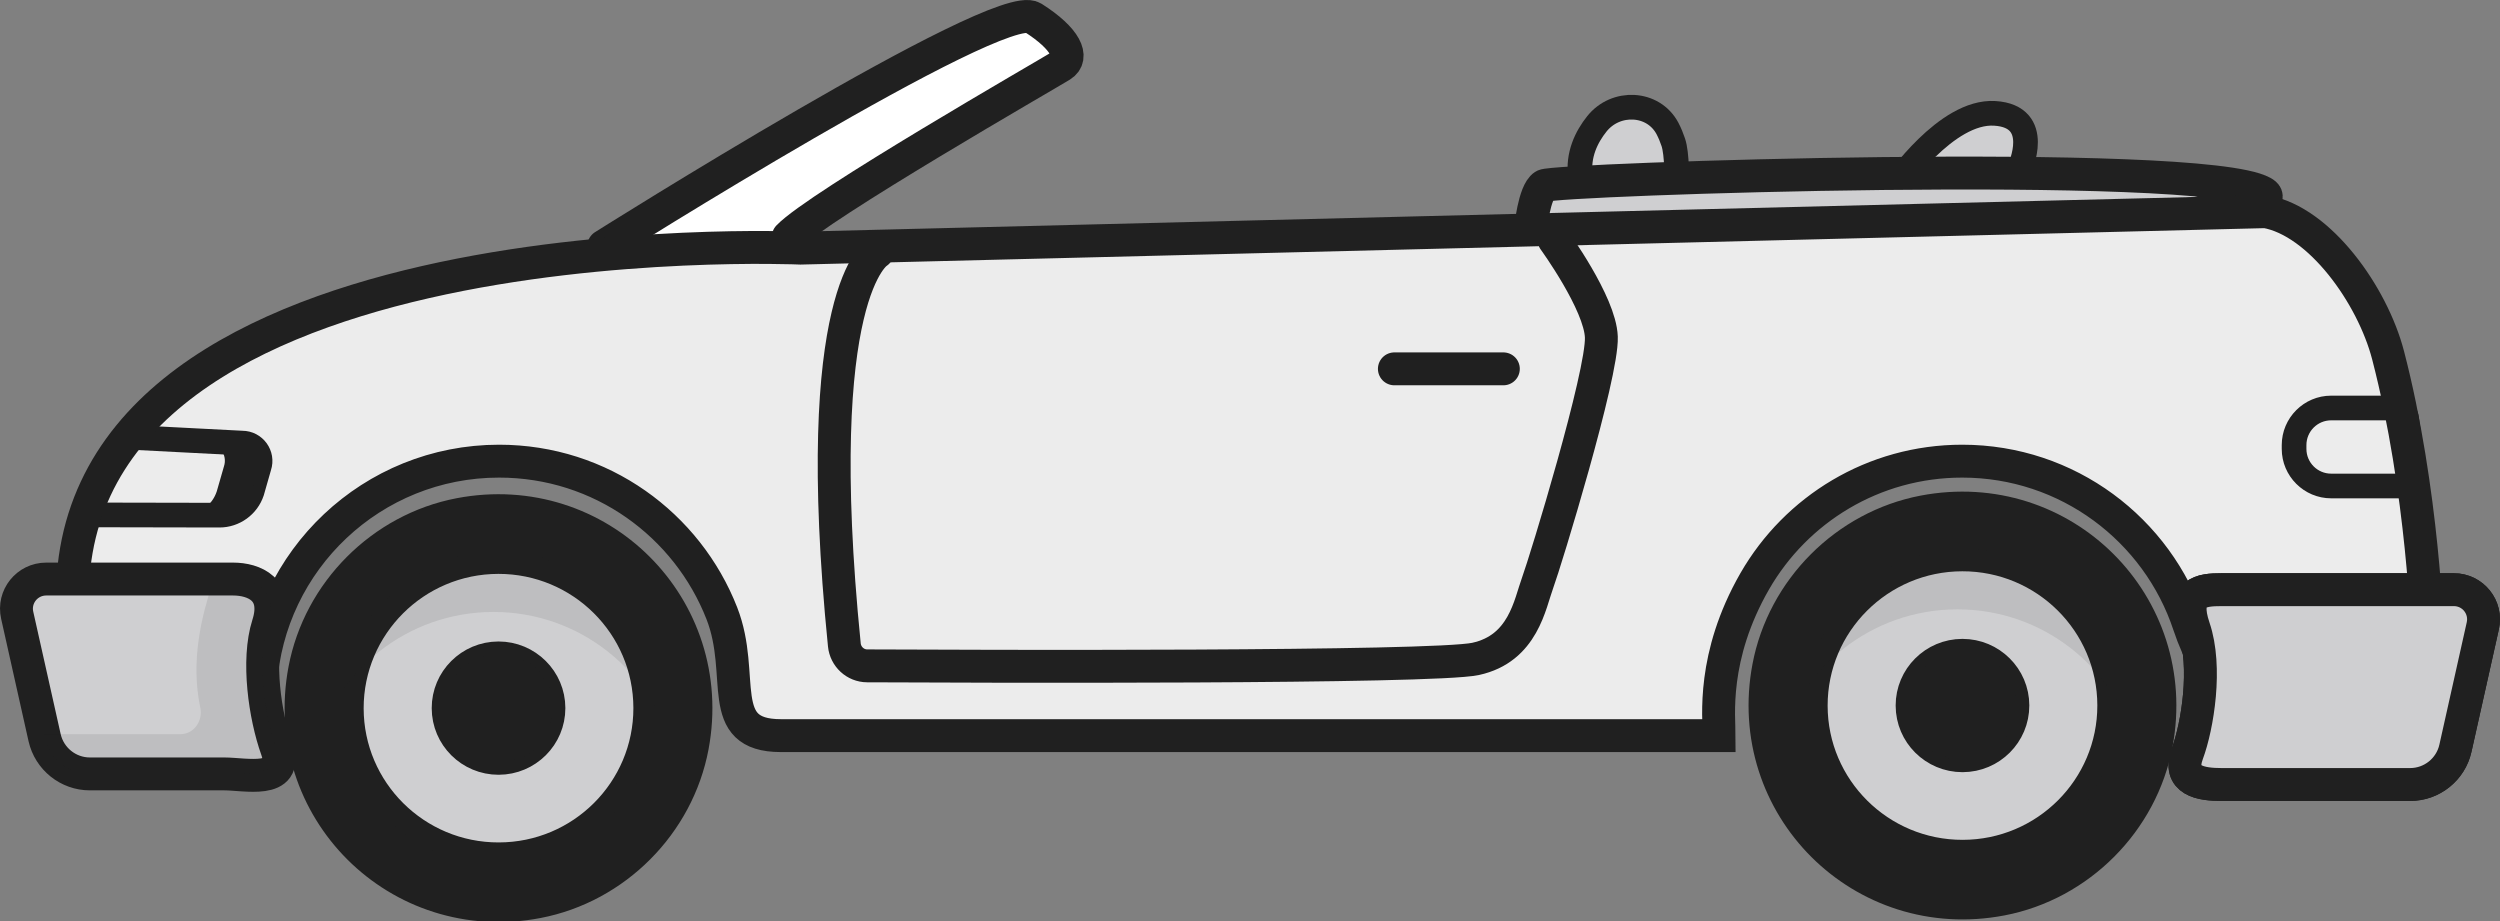 <?xml version="1.0" encoding="UTF-8"?>
<svg width="76px" height="28px" viewBox="0 0 76 28" version="1.1" xmlns="http://www.w3.org/2000/svg" xmlns:xlink="http://www.w3.org/1999/xlink">
    <rect x="0" y="0" width="76" height="28" fill="#808080" stroke="none"/>
    <!-- Generator: sketchtool 52.3 (67297) - http://www.bohemiancoding.com/sketch -->
    <title>BA5D9C04-1A2C-4CBA-8532-466EE19D94F7@1x</title>
    <desc>Created with sketchtool.</desc>
    <g id="Page-1" stroke="none" stroke-width="1" fill="none" fill-rule="evenodd">
        <g id="Car-Model-Icons---Greyscale" transform="translate(-277, -243)">
            <g id="Group-75" transform="translate(277, 243)">
                <path d="M59.652,15.821 C56.544,15.825 54.027,18.348 54.032,21.457 C54.036,24.564 56.559,27.081 59.668,27.076 C62.775,27.072 65.292,24.548 65.287,21.441 C65.282,18.332 62.759,15.816 59.652,15.821" id="Fill-1" fill="#CFCFD1"></path>
                <path d="M59.652,15.821 C56.544,15.825 54.027,18.348 54.032,21.457 C54.036,24.564 56.559,27.081 59.668,27.076 C62.775,27.072 65.292,24.548 65.287,21.441 C65.282,18.332 62.759,15.816 59.652,15.821 Z" id="Stroke-3" stroke="#202020" stroke-linecap="round" stroke-linejoin="round"></path>
                <path d="M59.662,23.099 C58.747,23.1 58.004,22.363 58.003,21.45 C58.001,20.539 58.742,19.798 59.657,19.797 C60.572,19.796 61.315,20.535 61.316,21.445 C61.318,22.358 60.577,23.097 59.662,23.099 M59.653,16.992 C57.183,16.995 55.182,18.994 55.185,21.455 C55.188,23.915 57.195,25.91 59.666,25.906 C62.137,25.903 64.137,23.903 64.134,21.443 C64.13,18.981 62.124,16.988 59.653,16.992" id="Fill-5" fill="#CFCFD1"></path>
                <path d="M59.662,23.099 C58.747,23.1 58.004,22.363 58.003,21.45 C58.001,20.539 58.742,19.798 59.657,19.797 C60.572,19.796 61.315,20.535 61.316,21.445 C61.318,22.358 60.577,23.097 59.662,23.099 Z M59.653,16.992 C57.183,16.995 55.182,18.994 55.185,21.455 C55.188,23.915 57.195,25.91 59.666,25.906 C62.137,25.903 64.137,23.903 64.134,21.443 C64.13,18.981 62.124,16.988 59.653,16.992 Z" id="Stroke-7" stroke="#202020" stroke-width="0.75" stroke-linecap="round" stroke-linejoin="round"></path>
                <path d="M59.657,19.797 C58.742,19.798 58.001,20.539 58.003,21.449 C58.004,22.362 58.747,23.1 59.662,23.099 C60.577,23.097 61.318,22.358 61.316,21.444 C61.315,20.534 60.572,19.796 59.657,19.797" id="Fill-9" fill="#202020"></path>
                <path d="M59.498,18.524 C62.11,18.52 64.304,20.299 64.941,22.712 C65.06,22.254 65.13,21.777 65.13,21.282 C65.125,18.172 62.602,15.657 59.494,15.661 C56.387,15.666 53.87,18.188 53.874,21.297 C53.875,21.793 53.946,22.271 54.067,22.728 C54.697,20.313 56.886,18.528 59.498,18.524" id="Fill-11" fill-opacity="0.1" fill="#202020"></path>
                <path d="M54.135,20.351 C53.385,24.319 56.806,27.73 60.773,26.969 C62.988,26.544 64.77,24.753 65.185,22.538 C65.926,18.573 62.512,15.17 58.551,15.926 C56.337,16.349 54.554,18.136 54.135,20.351 Z" id="Stroke-13" stroke="#202020" stroke-width="1.75" stroke-linecap="round" stroke-linejoin="round"></path>
                <path d="M15.147,15.9 C12.04,15.904 9.523,18.427 9.527,21.537 C9.532,24.643 12.055,27.16 15.164,27.155 C18.271,27.151 20.787,24.628 20.783,21.52 C20.778,18.411 18.255,15.895 15.147,15.9" id="Fill-15" fill="#CFCFD1"></path>
                <path d="M15.147,15.9 C12.04,15.904 9.523,18.427 9.527,21.537 C9.532,24.643 12.055,27.16 15.164,27.155 C18.271,27.151 20.787,24.628 20.783,21.52 C20.778,18.411 18.255,15.895 15.147,15.9 Z" id="Stroke-17" stroke="#202020" stroke-linecap="round" stroke-linejoin="round"></path>
                <path d="M15.158,23.178 C14.243,23.179 13.5,22.442 13.499,21.529 C13.497,20.618 14.238,19.878 15.153,19.876 C16.068,19.875 16.811,20.614 16.812,21.525 C16.813,22.437 16.073,23.176 15.158,23.178 M15.149,17.071 C12.679,17.074 10.678,19.074 10.68,21.534 C10.684,23.995 12.691,25.989 15.162,25.985 C17.633,25.982 19.633,23.982 19.63,21.522 C19.626,19.06 17.62,17.068 15.149,17.071" id="Fill-19" fill="#CFCFD1"></path>
                <path d="M15.158,23.178 C14.243,23.179 13.5,22.442 13.499,21.529 C13.497,20.618 14.238,19.878 15.153,19.876 C16.068,19.875 16.811,20.614 16.812,21.525 C16.813,22.437 16.073,23.176 15.158,23.178 Z M15.149,17.071 C12.679,17.074 10.678,19.074 10.68,21.534 C10.684,23.995 12.691,25.989 15.162,25.985 C17.633,25.982 19.633,23.982 19.63,21.522 C19.626,19.06 17.62,17.068 15.149,17.071 Z" id="Stroke-21" stroke="#202020" stroke-width="0.75" stroke-linecap="round" stroke-linejoin="round"></path>
                <path d="M15.153,19.876 C14.238,19.878 13.497,20.618 13.499,21.528 C13.5,22.441 14.243,23.179 15.158,23.178 C16.073,23.176 16.813,22.437 16.812,21.524 C16.811,20.613 16.068,19.875 15.153,19.876" id="Fill-23" fill="#202020"></path>
                <path d="M14.994,18.603 C17.606,18.599 19.8,20.378 20.436,22.791 C20.556,22.334 20.626,21.856 20.626,21.361 C20.621,18.251 18.098,15.736 14.99,15.741 C11.883,15.745 9.366,18.267 9.37,21.376 C9.371,21.873 9.442,22.35 9.563,22.807 C10.193,20.392 12.382,18.607 14.994,18.603" id="Fill-25" fill-opacity="0.1" fill="#202020"></path>
                <path d="M9.631,20.43 C8.881,24.398 12.302,27.809 16.269,27.048 C18.484,26.623 20.266,24.832 20.68,22.617 C21.422,18.652 18.008,15.249 14.047,16.005 C11.833,16.428 10.049,18.215 9.631,20.43 Z" id="Stroke-27" stroke="#202020" stroke-width="1.75" stroke-linecap="round" stroke-linejoin="round"></path>
                <path d="M50.692,3.907 C50.261,3.093 49.117,3.045 48.544,3.766 C48.231,4.158 47.956,4.707 48.046,5.371 C48.233,6.76 48.652,7.278 48.652,7.278 L50.881,7.516 C50.881,7.516 51.101,5.02 50.868,4.326 C50.819,4.179 50.761,4.039 50.692,3.907" id="Fill-29" fill="#CFCFD1"></path>
                <path d="M50.692,3.907 C50.261,3.093 49.117,3.045 48.544,3.766 C48.231,4.158 47.956,4.707 48.046,5.371 C48.233,6.76 48.652,7.278 48.652,7.278 L50.881,7.516 C50.881,7.516 51.101,5.02 50.868,4.326 C50.819,4.179 50.761,4.039 50.692,3.907 Z" id="Stroke-31" stroke="#202020" stroke-width="0.75"></path>
                <path d="M61.398,5.12 C61.398,5.12 62.125,3.539 60.642,3.446 C59.161,3.353 57.646,5.601 57.592,5.635 C57.539,5.665 61.398,5.12 61.398,5.12" id="Fill-33" fill="#CFCFD1"></path>
                <path d="M61.398,5.12 C61.398,5.12 62.125,3.539 60.642,3.446 C59.161,3.353 57.646,5.601 57.592,5.635 C57.539,5.665 61.398,5.12 61.398,5.12 Z" id="Stroke-35" stroke="#202020" stroke-width="0.75"></path>
                <path d="M18.354,7.481 C18.354,7.481 30.388,-0.103 31.4,0.539 C32.411,1.18 32.658,1.748 32.263,1.994 C31.868,2.241 24.852,6.266 23.963,7.201" id="Stroke-37" stroke="#202020" fill="#FFFFFF" stroke-linecap="round" stroke-linejoin="round"></path>
                <path d="M46.528,6.967 C46.528,6.967 46.635,5.838 46.941,5.644 C47.247,5.449 66.836,4.789 68.78,5.845 C70.723,6.9 47.364,7.539 46.528,6.967" id="Fill-39" fill="#CFCFD1"></path>
                <path d="M46.528,6.967 C46.528,6.967 46.635,5.838 46.941,5.644 C47.247,5.449 66.836,4.789 68.78,5.845 C70.723,6.9 47.364,7.539 46.528,6.967 Z" id="Stroke-41" stroke="#202020"></path>
                <path d="M24.337,7.543 C24.337,7.543 1.29,6.515 2.228,18.897 C2.303,19.879 2.761,20.8 3.558,21.385 L3.644,21.447 C4.452,22.041 5.436,22.363 6.439,22.363 C7.266,22.363 7.87,21.642 7.921,20.817 C8.162,17.022 11.316,14.019 15.172,14.019 C18.28,14.019 20.895,15.958 21.945,18.647 C22.686,20.546 21.698,22.363 23.738,22.363 L52.261,22.363 C52.261,21.817 52.026,19.964 53.346,17.667 C54.602,15.486 56.953,14.019 59.651,14.019 C62.861,14.019 65.588,16.104 66.546,18.996 C67.124,20.738 68.401,22.363 70.237,22.363 C72.049,22.363 74.019,21.159 73.799,19.362 C73.799,19.362 73.671,14.926 72.597,10.797 C72.121,8.969 70.522,6.727 68.876,6.435 L24.337,7.543 Z" id="Fill-43" fill="#ECECEC"></path>
                <path d="M45.702,11.213 L42.389,11.213" id="Stroke-45" stroke="#202020" stroke-linecap="round" stroke-linejoin="round"></path>
                <path d="M70.868,14.774 C70.246,14.774 69.74,14.268 69.74,13.646 L69.74,13.531 C69.74,12.909 70.246,12.403 70.868,12.403 L72.791,12.403 C72.979,12.403 73.139,12.544 73.163,12.73 L73.37,14.351 C73.384,14.459 73.35,14.566 73.279,14.647 C73.208,14.728 73.105,14.774 72.998,14.774 L70.868,14.774 Z" id="Fill-47" fill="#ECECEC"></path>
                <path d="M72.791,12.028 L70.868,12.028 C70.04,12.028 69.365,12.702 69.365,13.531 L69.365,13.646 C69.365,14.474 70.04,15.149 70.868,15.149 L72.998,15.149 C73.214,15.149 73.419,15.056 73.561,14.894 C73.703,14.733 73.77,14.517 73.742,14.304 L73.535,12.683 C73.487,12.309 73.169,12.028 72.791,12.028 M72.791,12.778 L72.998,14.399 L70.868,14.399 C70.452,14.399 70.115,14.062 70.115,13.646 L70.115,13.531 C70.115,13.115 70.452,12.778 70.868,12.778 L72.791,12.778" id="Fill-49" fill="#202020"></path>
                <g id="Group-54" transform="translate(2, 13.03)">
                    <path d="M0.716,2.623 L4.672,2.631 C5.12,2.631 5.52,2.341 5.661,1.915 L5.879,1.153 C5.995,0.803 5.733,0.44 5.362,0.44 L1.933,0.263" id="Fill-51" fill="#ECECEC"></path>
                    <path d="M0.716,2.623 L4.672,2.631 C5.12,2.631 5.52,2.341 5.661,1.915 L5.879,1.153 C5.995,0.803 5.733,0.44 5.362,0.44 L1.933,0.263" id="Stroke-53" stroke="#202020" stroke-width="0.75" stroke-linecap="round" stroke-linejoin="round"></path>
                </g>
                <path d="M7.372,13.465 L6.29,13.465 C6.662,13.465 6.925,13.827 6.808,14.178 L6.589,14.94 C6.452,15.355 6.068,15.64 5.633,15.653 L6.682,15.656 C7.131,15.656 7.53,15.365 7.671,14.94 L7.89,14.178 C8.006,13.827 7.743,13.465 7.372,13.465" id="Fill-55" fill="#202020"></path>
                <path d="M26.675,7.668 C26.675,7.668 24.59,8.862 25.668,19.605 C25.704,19.963 26.002,20.241 26.363,20.242 C29.522,20.258 43.569,20.31 44.857,20.031 C46.309,19.716 46.507,18.362 46.746,17.71 C46.986,17.058 48.723,11.376 48.681,10.246 C48.644,9.218 47.244,7.294 47.244,7.294" id="Stroke-57" stroke="#202020" stroke-linecap="round" stroke-linejoin="round"></path>
                <path d="M24.337,7.543 C24.337,7.543 1.29,6.515 2.228,18.897 C2.303,19.879 2.761,20.8 3.558,21.385 L3.644,21.447 C4.452,22.041 5.436,22.363 6.439,22.363 C7.266,22.363 7.87,21.642 7.921,20.817 C8.162,17.022 11.316,14.019 15.172,14.019 C18.28,14.019 20.895,15.958 21.945,18.647 C22.686,20.546 21.698,22.363 23.738,22.363 L52.261,22.363 C52.261,21.817 52.026,19.964 53.346,17.667 C54.602,15.486 56.953,14.019 59.651,14.019 C62.861,14.019 65.588,16.104 66.546,18.996 C67.124,20.738 68.401,22.363 70.237,22.363 C72.049,22.363 74.019,21.159 73.799,19.362 C73.799,19.362 73.671,14.926 72.597,10.797 C72.121,8.969 70.522,6.727 68.876,6.435 L24.337,7.543 Z" id="Stroke-59" stroke="#202020"></path>
                <path d="M8.415,22.781 C8.794,23.843 7.444,23.527 6.821,23.527 L2.732,23.527 C2.073,23.527 1.501,23.067 1.356,22.425 L0.523,18.704 C0.395,18.138 0.825,17.603 1.405,17.603 L7.087,17.603 C7.711,17.603 8.496,17.91 8.15,18.992 C7.806,20.073 8.054,21.768 8.415,22.781" id="Fill-61" fill="#CFCFD1"></path>
                <path d="M8.415,22.781 C8.794,23.843 7.444,23.527 6.821,23.527 L2.732,23.527 C2.073,23.527 1.501,23.067 1.356,22.425 L0.523,18.704 C0.395,18.138 0.825,17.603 1.405,17.603 L7.087,17.603 C7.711,17.603 8.496,17.91 8.15,18.992 C7.806,20.073 8.054,21.768 8.415,22.781 Z" id="Stroke-63" stroke="#202020" stroke-linecap="round" stroke-linejoin="round"></path>
                <path d="M8.415,22.777 C8.041,21.768 7.806,20.069 8.15,18.988 C8.496,17.906 7.711,17.598 7.087,17.598 L6.49,17.598 C6.478,17.658 6.461,17.72 6.44,17.785 C6.148,18.697 5.782,20.064 6.089,21.511 C6.175,21.917 5.895,22.32 5.48,22.32 L1.334,22.32 L1.356,22.42 C1.501,23.062 2.073,23.522 2.732,23.522 L6.821,23.522 C7.444,23.522 8.709,23.571 8.415,22.777" id="Fill-65" fill-opacity="0.1" fill="#202020"></path>
                <path d="M66.496,22.906 C66.188,23.738 66.911,23.849 67.535,23.849 L73.268,23.849 C73.928,23.849 74.501,23.39 74.645,22.747 L75.477,19.027 C75.605,18.462 75.177,17.926 74.597,17.926 L67.535,17.926 C66.911,17.926 66.324,17.995 66.695,19.087 C67.101,20.281 66.805,22.072 66.496,22.906 Z" id="Stroke-67" stroke="#202020" stroke-linecap="round" stroke-linejoin="round"></path>
                <path d="M74.317,17.948 L73.909,17.948 C73.906,17.967 73.908,17.985 73.903,18.004 L73.071,21.723 C72.926,22.367 72.353,22.826 71.694,22.826 L66.252,22.826 C66.24,22.861 66.228,22.896 66.216,22.928 C65.909,23.76 66.632,23.873 67.256,23.873 L72.99,23.873 C73.649,23.873 74.221,23.413 74.366,22.769 L75.199,19.05 C75.326,18.483 74.898,17.948 74.317,17.948" id="Fill-69" fill="#202020"></path>
                <path d="M66.496,22.906 C66.188,23.738 66.911,23.849 67.535,23.849 L73.268,23.849 C73.928,23.849 74.501,23.39 74.645,22.747 L75.477,19.027 C75.605,18.462 75.177,17.926 74.597,17.926 L67.535,17.926 C66.911,17.926 66.324,17.995 66.695,19.087 C67.101,20.281 66.805,22.072 66.496,22.906" id="Fill-71" fill="#CFCFD1"></path>
                <path d="M66.496,22.906 C66.188,23.738 66.911,23.849 67.535,23.849 L73.268,23.849 C73.928,23.849 74.501,23.39 74.645,22.747 L75.477,19.027 C75.605,18.462 75.177,17.926 74.597,17.926 L67.535,17.926 C66.911,17.926 66.324,17.995 66.695,19.087 C67.101,20.281 66.805,22.072 66.496,22.906 Z" id="Stroke-73" stroke="#202020" stroke-linecap="round" stroke-linejoin="round"></path>
            </g>
        </g>
    </g>
</svg>